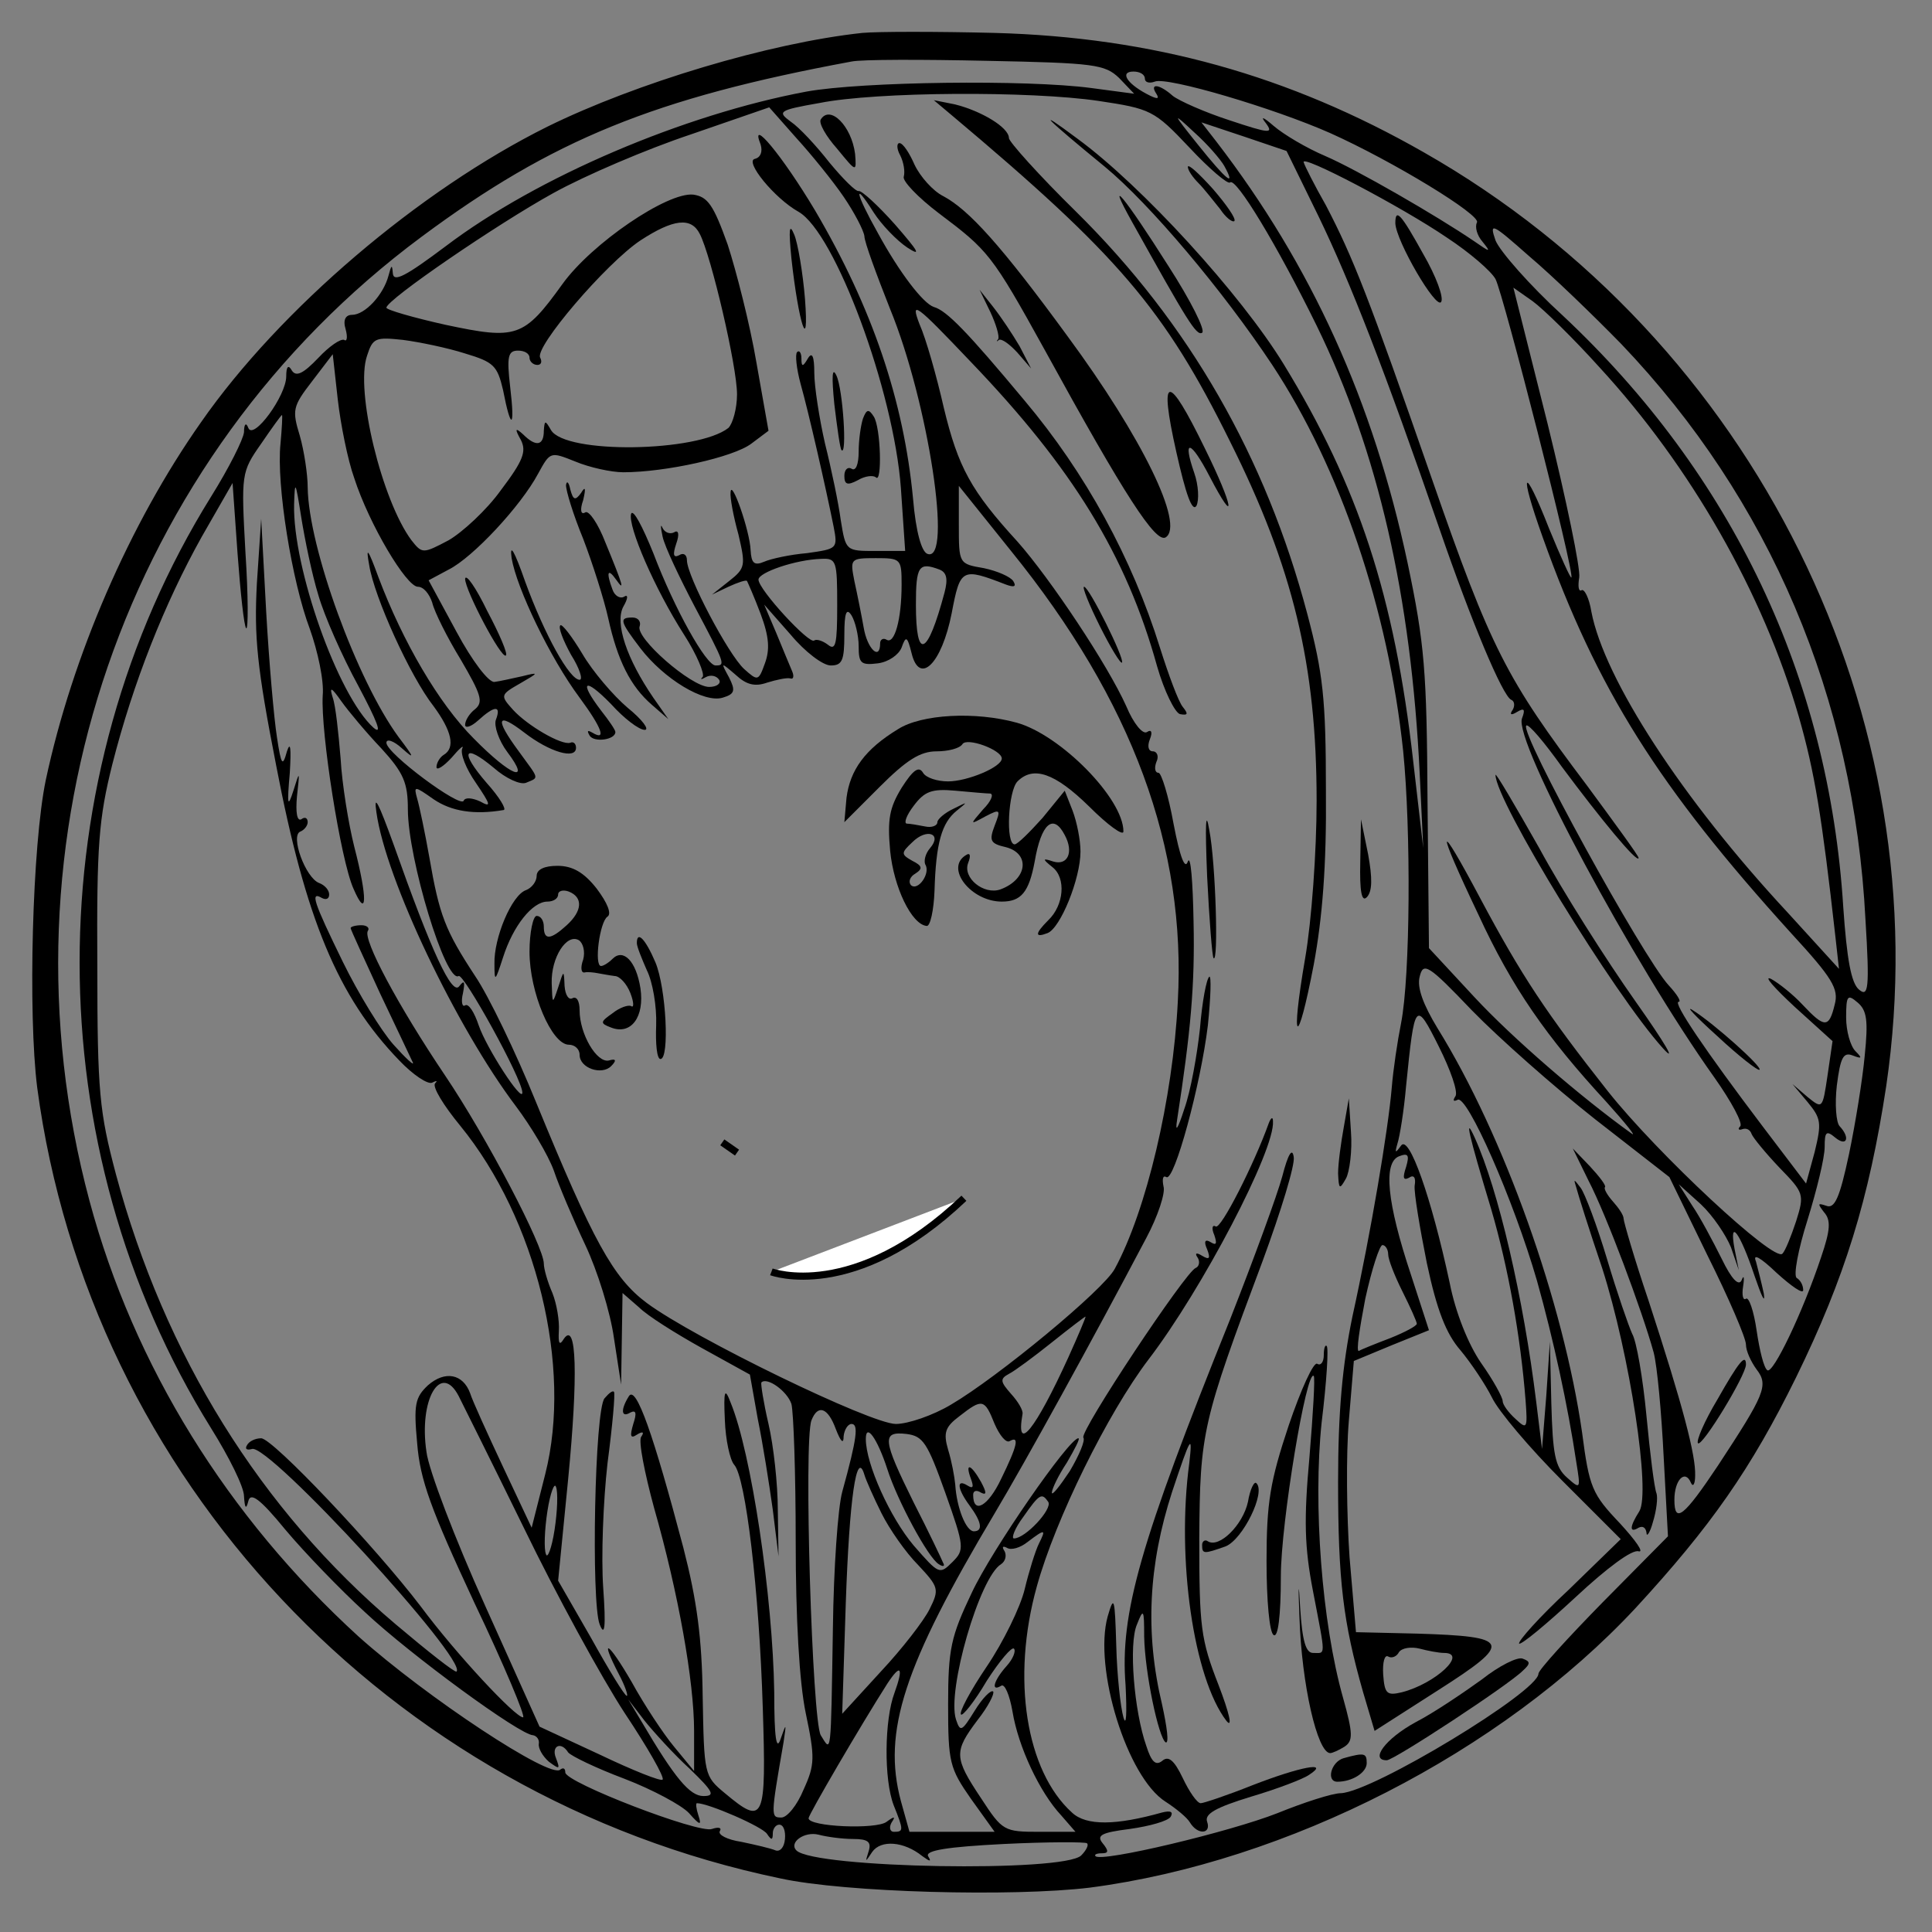 <?xml version="1.0" encoding="utf-8"?>
<!-- Generator: Adobe Illustrator 26.0.0, SVG Export Plug-In . SVG Version: 6.00 Build 0)  -->
<svg version="1.1" id="图层_1" xmlns="http://www.w3.org/2000/svg" xmlns:xlink="http://www.w3.org/1999/xlink" x="0px" y="0px"
	 viewBox="0 0 270 270" style="enable-background:new 0 0 270 270;" xml:space="preserve">
<rect x="0" y="0" width="270" height="270" fill="#808080" stroke="none"/>
<style type="text/css">
	.st0{fill:#FFFFFF;stroke:#000000;stroke-miterlimit:10;}
</style>
<g transform="translate(0,270) scale(0.1,-0.1)">
	<path d="M1205,2654c-130-14-316-70-440-131c-179-89-374-255-484-413c-100-142-180-327-217-500c-19-91-25-327-12-430
		C125,634,543,189,1090,75c91-20,326-26,433-13c276,36,575,189,763,391c105,114,161,194,224,322c68,139,102,249,126,407
		c76,516-184,1042-646,1305c-189,108-380,161-600,167C1310,2656,1227,2656,1205,2654z M1564,2591l21-22l-60,8c-90,12-321,9-398-5
		c-171-32-376-119-504-216c-56-42-73-51-74-38s-2,12-6-3c-7-27-33-55-51-55c-9,0-13-7-9-20c3-11,2-18-2-15c-5,2-21-9-36-25
		c-21-22-31-27-37-18c-5,9-8,6-8-8c0-27-46-90-53-72c-3,8-6,6-6-6c-1-10-21-50-46-90c-245-394-245-908,0-1302c25-40,46-82,46-95
		c1-17,3-19,6-7c3,13,16,4,52-40c26-31,76-83,111-115c64-60,217-172,235-172c5-1,9-6,8-12s5-17,14-25c15-11,16-11,10,5
		c-7,17,7,24,17,8c4-5,39-22,79-37c39-15,80-37,90-48c15-17,18-18,13-3c-3,9-4,17-2,17c16,0,92-33,98-43c6-9,8-9,8,1c0,6,4,12,9,12
		c6,0,9-9,8-20c-1-12-7-18-13-16c-7,3-29,8-48,12c-20,3-33,10-30,15s-2,6-11,3c-18-7-205,65-205,79c0,6-3,7-7,4
		c-13-14-187,101-282,186c-183,167-314,378-376,609c-135,504,49,1039,464,1347c183,136,326,194,601,245c14,3,99,3,189,1
		C1530,2612,1544,2610,1564,2591z M1600,2590c0-5,6-7,14-4c17,7,166-37,245-72c87-39,212-115,205-125c-3-6,0-18,8-27
		c12-15,11-15-12,1c-53,36-164,100-208,119c-26,11-58,30-72,42c-15,13-19,14-11,4c11-15,6-15-51,4c-34,11-70,27-79,34
		c-19,17-33,18-23,3c5-8,1-8-14,0c-28,15-37,31-18,31C1593,2600,1600,2596,1600,2590z M1535,2559c73-11,78-13,127-65
		c28-30,54-52,57-49c8,8,66-88,121-200c86-176,132-378,144-625l5-105l-14,121c-26,231-77,385-181,555c-60,98-198,249-288,315
		c-63,47-45,29,38-39c63-52,165-173,234-277c95-144,162-341,183-540c11-110,10-314-3-380c-5-25-11-65-13-90c-5-59-29-202-55-320
		c-14-68-20-133-20-231c0-138,7-196,35-294l16-54l89,57c105,67,102,75-30,79l-85,2l-9,105c-4,58-5,143-1,190l7,84l53,22l52,21
		l-25,77c-34,102-39,157-17,166c13,5,15,2,10-15c-5-15-4-19,4-15c7,5,10,0,8-11c-1-10,7-58,17-108c14-66,27-99,47-122
		c15-18,35-48,44-66c9-19,53-71,98-116l82-82l-73-71c-41-38-71-72-69-75c3-2,38,27,79,65c44,41,79,67,88,64c8-2-4,15-26,39
		c-39,41-43,50-53,127c-26,181-109,415-202,565c-20,33-29,57-25,72c5,21,12,17,73-47c38-39,115-107,172-152l104-81l53-109
		c30-60,54-116,54-125s7-24,15-35c17-22,11-35-54-134c-48-72-61-82-61-48c0,28,15,43,23,24c3-7,6-2,6,10c1,28-17,97-65,244
		c-20,59-35,111-35,115c0,5-7,15-15,24s-13,18-11,20s-8,15-21,29l-24,25l22-45c25-48,75-182,91-240c5-19,11-85,14-146l6-111l-91-92
		c-49-50-90-95-90-100c0-25-231-165-276-167c-12,0-52-13-89-28c-66-26-246-69-254-60c-2,2,1,4,9,4c9,0,10,3,1,14s-2,15,38,20
		c28,4,53,11,57,17c4,7,0,9-12,6c-64-18-106-19-126,0c-64,58-85,187-49,316c26,94,99,242,156,317c75,98,177,293,174,333c0,7-3,5-6-3
		c-20-56-67-149-74-144c-5,3-6-3-2-12c4-12,3-15-5-10s-10,1-5-10c5-13,3-15-7-9c-8,5-11,4-6-3c3-5,2-12-3-14c-14-5-162-228-157-237
		c3-4-6-25-19-47c-14-21-25-35-25-30s9,24,21,42c11,19,19,34,16,34c-13,0-121-156-149-216c-29-61-33-78-33-156c0-81,2-89,32-132
		l33-46h-60h-59l-12,43c-26,97,4,189,131,402c43,72,136,241,212,385c16,30,27,63,24,72c-2,10-1,16,4,13c11-7,48,129,58,212
		c4,39,5,70,2,68c-4-3-10-35-13-72c-4-37-13-88-22-113c-9-28-13-34-10-15c19,123,25,188,23,277c-1,56-4,94-8,84c-4-12-11,6-20,53
		c-7,39-17,71-21,71c-5,0-6,7-3,15c4,8,1,15-5,15s-8,7-4,17s2,14-4,10s-19,12-29,36c-26,58-106,178-152,230c-65,71-83,104-103,187
		c-10,44-25,97-34,117c-13,34-6,29,71-52c143-149,218-271,261-426c10-35,25-65,32-67c11-2,12,0,4,10c-6,7-20,45-32,83
		c-39,125-104,244-189,345c-80,96-109,126-127,131c-15,5-48,48-78,103c-32,57-35,75-6,29c11-17,32-39,47-49c20-13,16-6-17,32
		c-24,27-47,48-51,47s-22,17-41,40c-18,23-42,49-54,57c-19,14-17,16,40,26C1225,2572,1440,2573,1535,2559z M1179,2425
		c15-22,28-47,29-55c0-8,17-54,36-102c53-129,88-356,52-342c-8,3-16,30-20,77c-13,137-57,267-137,403c-46,77-92,132-76,92
		c3-10,0-18-8-20c-15-3,27-55,61-74c51-29,133-250,143-386l6-88h-41c-42,0-42,0-49,43c-3,23-13,71-22,107c-8,35-15,80-15,99
		c0,23-3,30-9,20c-7-12-9-12-9,0c0,8-3,12-6,9s-1-23,5-45c11-39,35-144,46-199c6-31,5-31-37-37c-24-2-51-8-60-12c-14-6-18-2-19,16
		c-1,27-27,101-28,81c-1-7,4-34,11-59c10-43,10-47-13-65l-24-19l23,11c13,6,25,10,26,8s10-22,19-46c12-32,13-50,6-69
		c-9-25-10-25-29-8c-22,20-80,130-80,152c0,8-5,11-11,7c-8-4-9,1-4,16c5,14,3,20-3,16c-6-3-13,0-16,6c-3,7-3,2,0-12s24-58,45-98
		c43-81,43-82,29-82c-13,0-57,78-87,157c-15,37-28,62-31,55c-5-17,33-105,74-169c18-28,29-55,26-59c-4-4-2-4,5,0c6,3,14,2,18-4
		c3-5-3-10-14-10c-25,0-104,69-97,85c2,6-2,12-10,12c-19,0-18-5,11-43c33-43,89-77,115-69c17,5,18,10,9,28c-12,22-12,22,9,4
		c15-14,27-17,44-11c13,4,27,7,32,6c5-2,6,3,3,10s-13,31-22,53l-17,40l37-42c20-24,45-43,56-43c16,0,19,7,19,43c0,31,3,38,10,27
		c5-8,10-28,10-43c0-24,3-27,27-24c15,2,29,12,33,22c6,17,8,16,14-8c11-45,42-15,56,56c12,63,14,64,76,40c11-4,15-3,10,5
		c-4,6-22,14-41,18c-35,6-35,6-35,61v54l73-91c170-210,245-415,233-630c-7-136-44-292-88-373c-15-29-164-152-229-190
		c-25-15-60-27-77-27c-35,0-282,120-348,169c-47,35-75,86-155,281c-28,69-66,148-85,176c-42,64-50,85-64,166c-6,34-14,72-17,82
		c-5,18-4,18,23-1c25-17,57-22,98-15c4,1-6,18-24,38c-38,44-32,56,10,21c17-15,37-24,45-21c19,8,19,4-10,44c-34,46-31,56,8,26
		c35-27,72-38,72-21c0,6-4,9-8,7c-12-4-60,24-80,46c-18,20-18,21,10,37c26,15,27,16,3,10c-14-3-31-7-39-8s-31,29-53,70l-39,72l28,15
		c34,17,101,89,125,134c17,31,17,31,52,17c19-8,50-15,67-15c59,0,154,21,179,40l24,18l-17,96c-9,53-28,127-40,164
		c-20,56-28,67-48,70c-36,4-142-68-183-125c-54-75-64-78-163-57c-45,10-83,21-83,24c0,11,155,117,233,160c45,25,132,62,192,82
		l110,38l38-43C1134,2484,1164,2447,1179,2425z M1711,2468c17-31,3-20-37,30c-36,45-36,46-5,17C1687,2499,1706,2477,1711,2468z
		 M1843,2397c44-91,92-214,169-437c44-128,88-233,100-238c5-2,5-9,2-14c-5-7-2-8,6-3c10,6,12,4,7-9c-12-31,155-342,269-502
		c24-34,40-64,36-68s-2-6,3-4c6,2,11-1,13-7c2-5,19-26,39-47c34-35,35-37,23-75c-7-21-15-41-19-45c-11-13-175,140-244,227
		c-86,109-121,162-178,269c-61,115-63,104-3-22c47-102,95-171,179-262c27-30,43-50,35-44c-71,51-166,133-219,190l-64,69l-2,205
		c-1,182-4,220-28,334c-48,225-134,415-267,588l-21,27l60-20l59-20L1843,2397z M2022,2368c32-21,62-47,68-58c11-21,111-412,106-417
		c-1-2-15,29-31,68c-36,92-43,83-9-12c76-213,162-349,347-553c58-63,67-78,61-100c-8-33-14-33-45,0c-13,14-33,30-44,36
		c-11,5,4-12,33-39l53-48l-7-48c-7-47-7-47-28-30l-21,18l21-25c19-23,20-29,10-70l-12-44l-60,79c-81,107-127,175-118,175
		c4,0-2,10-14,23c-36,39-209,354-199,363c3,3,25-23,50-58c52-70,106-136,107-127c0,3-33,48-72,101c-113,150-134,190-217,429
		c-89,256-110,309-148,382c-16,28-30,56-31,60C1816,2486,1959,2411,2022,2368z M978,2373c16-31,52-185,52-224c0-20-6-41-12-47
		c-43-34-228-37-248-3c-8,14-9,14-10-1c0-21-11-23-29-5c-11,10-12,8-3-8c8-16,3-29-28-70c-20-28-54-59-73-70c-36-19-37-19-52,0
		c-41,55-79,209-62,258c8,25,12,26,50,22c23-3,62-11,87-19c40-12,45-17,53-51c11-57,17-55,10,4c-5,43-3,51,11,51c9,0,16-4,16-10
		c0-5,5-10,11-10c5,0,7,4,4,10c-9,14,92,132,140,164C941,2394,966,2397,978,2373z M2266,2219c207-217,325-493,341-804
		c6-97,4-109-9-98c-11,9-17,43-22,115c-20,321-155,605-392,827c-46,42-88,90-94,105c-9,26-5,24,47-22C2169,2315,2227,2259,2266,2219
		z M2235,2187c128-139,229-316,279-489c22-77,32-138,51-307l5-45l-72,79c-147,158-256,326-274,420c-3,19-10,33-14,30c-4-2-5,6-3,18
		s-18,108-44,214l-48,191l27-19C2157,2268,2199,2227,2235,2187z M495,2032c21-65,73-152,89-152c8,0,16-10,20-22c3-13,21-49,40-80
		c28-48,32-59,20-69c-8-6-14-16-14-22c0-5,8-3,18,6c23,21,33,22,25,1c-3-8,4-29,16-45c34-45,5-34-47,19c-49,49-99,135-133,225
		c-15,41-18,44-13,17c7-44,57-155,90-197c25-34,31-58,14-68c-5-3-10-11-10-17c0-5,9,0,21,13c11,13,18,19,15,13c-3-7,5-28,19-48
		c21-31,22-35,6-26c-11,5-21,6-23,1c-4-11-108,66-108,81c0,6,10,3,22-8c18-16,17-13-5,16c-58,79-126,265-127,349c0,18-5,51-11,72
		c-11,36-10,41,17,76l29,38l7-63C476,2107,486,2057,495,2032z M392,2080c-6-57,16-193,41-259c11-31,20-72,18-93c-3-51,25-230,43-270
		c19-44,20-14,1,59c-8,32-17,87-19,123c-3,36-7,74-11,85c-5,16-2,15,12-5c10-14,35-44,56-66c31-34,37-48,37-85c0-69,53-244,71-233
		c7,4,89-144,89-163c0-15-50,62-61,94c-6,18-14,31-19,28c-4-3-6,5-3,17c3,16,2,19-5,10c-10-15-39,48-92,198c-21,58-28,72-24,45
		c13-94,112-301,195-411c21-28,45-68,53-90c7-21,27-68,44-104s35-94,40-130l10-65l1,64l1,64l23-20c12-12,52-37,88-57l67-37l11-62
		c7-34,16-91,21-127l8-65l-1,65c0,36-6,90-13,120s-11,56-10,58c8,8,36-12,42-30c3-11,6-97,6-192c0-107,5-197,14-240
		c13-62,13-72-3-107c-9-22-23-39-31-39c-15,0-15,1,3,105c4,27,4,28-4,5c-6-18-9,1-9,65c-2,133-32,335-61,405c-8,21-10,18-8-25
		c1-27,7-55,13-62c16-17,35-176,40-340c5-158,2-165-53-119c-29,24-29,26-31,135c-1,82-8,134-27,208c-42,159-66,227-76,212
		c-12-19-11-31,2-23c8,4,9-1,4-16c-5-17-4-21,5-15c8,5,11,4,6-3c-4-6,5-51,18-99c34-119,56-243,56-312v-56l-28,34
		c-15,18-42,59-59,90c-33,57-46,65-18,11c9-17,13-30,11-30c-3,0-25,36-50,81l-46,80l14,142c14,144,12,222-6,196c-6-10-8-7-7,11
		c1,14-3,38-9,53c-7,16-12,34-12,41c0,24-80,177-138,263c-66,98-115,190-108,202c3,4-1,8-9,8s-15-2-15-4s19-43,41-91
		c23-48,43-91,46-97c2-5-10,6-27,25s-49,71-71,116c-41,84-46,99-29,89c6-3,10-1,10,5s-6,13-14,16c-19,7-41,67-26,72c5,2,10,8,10,13
		c0,6-4,8-9,4c-6-3-8,10-6,32c4,36,4,37-5,8c-8-25-9-20-5,25c2,34,1,45-4,30c-6-22-8-20-14,20c-4,25-11,104-15,175l-7,130l-6-90
		c-4-75,0-117,27-255c41-214,86-323,172-412c19-20,40-34,46-31s8,3,4-1c-4-5,12-31,35-59c107-131,157-337,119-487l-19-75l-40,85
		c-22,47-43,93-46,103c-10,27-35,32-59,11c-18-17-20-27-15-81c4-51,19-92,80-223c42-88,72-160,68-160c-11,0-94,89-143,155
		c-64,84-207,235-223,235c-8,0-17-4-20-10c-3-5,0-7,7-5c23,9,302-295,286-311c-2-2-40,28-85,66c-189,160-323,376-391,629
		c-23,87-26,114-26,291c-1,169,2,206,21,282c29,114,73,225,125,318l43,75l7-99c4-54,9-101,12-104s3,45-1,106c-6,110-6,112,22,152
		c15,22,28,40,29,40S394,2102,392,2080z M445,1868c8-28,33-85,56-127c26-49,34-69,21-58c-50,45-113,224-111,312c1,35,2,33,10-18
		C426,1946,436,1897,445,1868z M1170,1854c0-54-2-64-13-55c-8,6-16,8-19,6c-6-7-78,71-78,85c0,10,52,28,88,29
		C1169,1920,1170,1916,1170,1854z M1260,1883c0-49-10-84-21-77c-5,3-9,0-9-5c0-25-18-8-23,22c-3,17-9,47-13,65c-6,31-6,32,30,32
		C1259,1920,1260,1919,1260,1883z M1313,1904c10-4,12-13,7-32c-24-90-40-96-40-17C1280,1909,1284,1915,1313,1904z M2606,1225
		c-3-33-13-95-22-138c-13-61-20-77-32-72c-12,4-12,3-3-9c10-11,9-25-4-63c-26-78-67-163-75-158c-5,3-11,28-15,55c-4,28-11,48-15,45
		s-6,5-4,17c2,13,1,17-2,9c-4-9-14,1-28,30c-12,24-30,58-41,74l-19,30l31-28c17-16,35-43,42-60l11-32l-6,30c-8,44,8,22,28-38
		c10-29,15-40,13-25c-3,14-8,34-11,45c-5,12,6,6,29-16c21-19,37-30,37-24c0,7-4,14-9,17s2,40,15,81c13,42,24,87,24,102
		c0,21,2,24,15,13c16-13,21,0,6,16c-5,5-7,31-4,57c5,39,9,47,22,42s14-4,4,6c-7,7-13,28-13,47c0,31,2,33,16,21
		C2609,1288,2611,1274,2606,1225z M2034,1168c-4-6-3-8,3-5c13,8,78-139,111-253c23-82,43-174,55-254c6-37,6-38-13-21
		c-17,15-20,33-22,104l-2,86l-5-75l-6-75l-8,65c-18,147-53,297-86,370c-15,33-9,6,23-100c24-82,41-178,48-267c3-40,2-41-14-26
		c-10,9-18,20-18,25s-13,29-30,53c-18,26-36,71-44,112c-26,121-57,208-68,192c-8-11-9-11-5,3c3,9,9,45,12,80c12,119,13,121,46,55
		C2027,1205,2038,1174,2034,1168z M1940,947c0-7,9-30,20-52s20-42,20-45s-17-12-37-20c-21-8-41-16-44-18c-4-1,1,31,9,73
		c9,41,20,75,24,75S1940,954,1940,947z M1493,803c-46-101-74-136-64-79c1,5-6,17-16,28c-15,17-16,21-3,28c8,4,35,24,60,44
		s46,36,47,36S1507,834,1493,803z M641,749c4-8,45-90,91-184c45-93,109-210,141-259c32-48,56-90,53-93c-2-3-42,13-88,35l-84,39
		l-76,169c-42,93-79,190-82,215C585,744,616,797,641,749z M1390,710c7-16,16-27,21-24c14,8,11-6-12-53c-18-38-39-50-39-22
		c0,6,5,7,11,3c8-4,8,0,0,15c-14,25-23,28-14,4c4-11,3-14-5-9c-16,10-14-5,3-28s19-36,6-36c-11,0-24,33-26,65c-1,11-5,33-10,49
		c-7,24-4,32,16,47C1373,746,1376,745,1390,710z M1168,703c7-18,11-22,11-10c1,9,6,17,11,17c10,0,8-19-13-95c-6-22-12-107-13-190
		c-3-183-2-174-17-150c-12,21-24,411-13,440C1143,738,1157,733,1168,703z M1240,647c14-44,57-124,72-133c6-4,9-3,6,2
		c-2,5-20,43-41,84c-44,89-45,100-10,96c23-3,29-12,54-82c27-76,27-80,10-97c-18-18-19-17-54,23c-33,39-67,114-67,149
		C1210,712,1226,690,1240,647z M1232,585c11-22,34-55,51-72c29-31,30-34,16-62c-8-16-38-55-68-87l-54-59l5,155c5,145,15,216,26,179
		C1210,632,1221,607,1232,585z M775,562c-4-26-10-41-12-34c-3,7-2,34,2,60s10,41,12,34C780,615,779,588,775,562z M1465,601
		c6-10-32-51-48-51c-4,0,1,14,13,30C1453,613,1456,614,1465,601z M1452,543c-5-10-14-39-20-64s-30-74-53-108s-39-64-36-67
		c2-3,19,18,36,47c18,28,35,48,38,45s-1-14-10-24c-18-20-23-37-8-28c5,4,12-13,16-36c8-49,38-113,68-145l20-23h-50c-50,0-52,1-82,47
		c-38,57-38,65-5,109c15,19,24,37,22,40c-3,3-15-9-26-27c-18-29-20-30-26-12c-13,40,33,199,63,217c6,4,8,12,5,18c-4,6-3,8,3,5
		c6-4,19,0,29,8C1461,564,1462,563,1452,543z M2018,390c34,0-12-43-59-55c-21-5-24-2-26,25c-1,17,2,28,7,25s12,0,15,6c4,6,17,8,29,5
		C1995,393,2011,390,2018,390z M1250,334c-14-37-15-121-1-157c14-35,14-37,0-37c-5,0-7,6-3,13c6,9,4,9-7,1c-14-11-109-7-109,5
		c0,5,73,130,110,188C1259,376,1263,370,1250,334z M964,228c33-32,36-38,19-38c-19,0-40,25-87,105l-18,30l23-30
		C914,279,942,248,964,228z M1192,130c21,0,26-4,22-17c-5-16-5-16,5-1c12,17,44,15,70-6c11-8,13-8,8,0c-4,8,27,13,106,17
		c61,3,114,3,116,1c3-2-1-10-8-17c-24-24-373-18-398,7c-11,11,11,27,31,22C1155,133,1177,130,1192,130z"/>
	<path d="M1330,2539c232-195,297-270,389-456c88-176,121-312,121-502c0-71-7-168-16-220c-21-122-11-129,12-9c12,65,18,138,17,243
		c0,128-4,164-26,247c-58,219-165,406-323,562c-52,51-94,98-94,103c0,15-39,38-75,47l-30,6L1330,2539z"/>
	<path d="M1147,2533c-3-5,7-23,23-41c27-33,27-33,25-7C1190,2524,1160,2554,1147,2533z"/>
	<path d="M1258,2483c5-10,7-23,5-30c-2-6,20-29,49-51c69-52,74-57,148-191c113-206,155-270,169-262c27,17-33,140-137,281
		c-92,126-138,177-174,196c-14,7-32,27-40,44c-7,16-16,30-21,30C1253,2500,1253,2492,1258,2483z"/>
	<path d="M1660,2467c0-5,7-15,15-23s21-25,30-36c8-12,17-19,20-17c3,3-11,23-30,45C1676,2457,1661,2471,1660,2467z"/>
	<path d="M1582,2390c77-138,90-160,98-155c5,3-16,45-47,93C1571,2426,1544,2458,1582,2390z"/>
	<path d="M1384,2264c8-17,13-34,11-38c-3-3-2-4,1-1c4,2,15-6,26-18l19-22l-16,31c-10,17-26,41-37,55l-19,24L1384,2264z"/>
	<path d="M1644,2068c13-58,22-84,28-75c4,8,3,29-3,46c-17,49-5,46,21-4c39-75,34-43-6,38C1632,2180,1619,2179,1644,2068z"/>
	<path d="M1537,1825c15-30,29-53,31-51c4,5-46,106-53,106C1512,1880,1522,1855,1537,1825z"/>
	<path d="M1687,1475c3-60,7-112,9-114c7-8,3,133-6,179C1685,1570,1684,1549,1687,1475z"/>
	<path d="M1901,1496c-1-42,2-57,9-50c8,8,8,27,2,60l-10,49L1901,1496z"/>
	<path d="M1878,1125c-4-22-8-51-8-65c1-22,2-23,11-7c5,9,9,39,7,65l-3,47L1878,1125z"/>
	<path d="M1792,1056c-7-26-40-116-73-200c-126-313-154-411-146-511c2-40,1-59-3-45s-9,59-10,100c-2,67-3,72-12,41
		c-20-72,27-225,81-259c14-9,30-22,34-29c11-18,30-16,24,1c-4,11,12,20,61,35c37,11,74,25,82,31c29,19-13,11-80-15
		c-35-14-68-25-72-25c-5,0-16,16-25,35c-12,25-20,32-29,24c-9-7-15-1-22,21c-17,48-25,143-13,170c9,23,10,21,10-17
		c1-51,20-141,30-148c5-2,2,21-5,53c-24,100-19,195,14,297c26,78,29,83,24,40c-18-134,6-300,52-360c9-11,4,11-11,50
		c-25,64-27,81-27,205c1,149,4,162,89,389c25,68,45,133,43,144C1806,1097,1800,1087,1792,1056z"/>
	<path d="M2203,1040c2-8,18-59,36-112c39-122,68-314,52-340c-14-22-14-31-1-23c6,3,10,0,11-7c0-7,5,0,9,15c5,16,7,34,5,40
		c-3,7-9,55-14,108s-14,105-20,115c-5,11-21,57-35,104s-31,92-37,100C2199,1053,2199,1053,2203,1040z"/>
	<path d="M1850,806c0-9-4-15-9-12c-5,4-23-36-40-86c-26-78-31-108-31-190c0-54,4-100,10-103c6-4,10,26,10,82c0,75,36,291,46,280
		c2-2-1-53-6-113c-8-88-7-126,5-188c18-94,18-86,0-86c-10,0-15,16-18,63c-2,39-3,34-1-13c3-94,25-190,43-190c3,0,12,4,20,9
		c12,8,12,18-2,68c-30,106-42,271-30,385c7,57,10,105,7,107C1852,821,1850,816,1850,806z"/>
	<path d="M2400,744c-18-30-30-58-27-61c6-5,67,95,67,110C2440,809,2430,797,2400,744z"/>
	<path d="M1744,601c-7-32-40-65-56-55c-4,3-8,0-8-5c0-13,2-13,33-2c24,10,56,75,43,88C1753,631,1747,619,1744,601z"/>
	<path d="M2071,353c-25-18-66-46-93-60c-42-23-64-53-40-53c10,0,170,105,190,125c11,10,11,13,0,17C2121,385,2095,372,2071,353z"/>
	<path d="M1878,243c-18-5-25-33-9-33c21,0,41,13,41,26C1910,250,1907,251,1878,243z"/>
	<path d="M1106,2339c10-91,25-137,19-57c-3,37-10,78-15,90C1103,2389,1102,2380,1106,2339z"/>
	<path d="M1166,2135c4-33,8-62,10-64c8-9,2,85-7,104C1163,2188,1162,2175,1166,2135z"/>
	<path d="M1206,2115c-3-9-6-30-6-46c0-18-4-28-10-24c-5,3-10-1-10-10c0-12,4-14,19-6c10,6,21,7,25,4c9-10,7,70-3,85
		C1214,2129,1211,2128,1206,2115z"/>
	<path d="M791,2022c0-8,10-41,24-75c13-34,29-84,35-111c13-59,31-95,61-121l23-20l-21,30c-37,54-54,104-42,127c7,12,7,18,1,14
		c-5-3-13,1-16,10c-9,24-7,31,5,14s11-11-15,52c-10,26-23,45-28,42c-6-4-8,3-3,17c4,17,3,20-3,10c-8-11-11-10-15,5
		C795,2026,792,2029,791,2022z"/>
	<path d="M715,1920c7-42,54-140,95-195c31-42,38-61,18-49c-7,4-8,3-4-4c6-10,36-6,36,5c0,3-9,16-20,30c-32,42-23,47,14,9
		c18-20,39-36,47-36c7,0-3,14-24,31c-20,17-49,51-63,75c-15,25-29,43-31,40c-3-3,4-21,15-41c12-19,17-35,12-35c-14,0-49,63-76,137
		C719,1930,712,1942,715,1920z"/>
	<path d="M650,1891c0-16,51-113,57-107c3,2-9,30-26,62C665,1879,651,1899,650,1891z"/>
	<path d="M1255,1681c-46-28-67-57-72-96l-3-34l49,49c38,38,57,50,80,50c16,0,32,4,36,10c6,10,55-8,55-20s-48-32-75-32
		c-15,0-31,5-35,12c-6,10-14,4-30-21c-17-28-20-44-16-88c5-51,30-103,51-105c5-1,10,22,11,49c2,67,10,95,31,112c16,13,16,13-4,3
		c-13-6-23-15-23-19c0-5-8-8-17-6c-10,2-22,4-26,4c-4,1,0,12,10,25c15,20,25,24,58,21c22-2,44-4,49-4c5-1,1-11-10-22
		c-19-22-19-22,3-10c21,11,22,10,13-13c-8-21-6-25,16-30c34-9,30-45-8-59c-23-8-53,16-45,37c4,10,3,15-3,11c-30-18,7-65,50-65
		c27,0,38,13,46,56c9,53,26,68,42,37c13-24,4-43-16-37c-15,5-16,4-1-8c19-15,16-53-6-74c-19-19-19-25-1-18s46,76,46,114
		c0,16-5,41-11,57l-11,28l-31-38c-18-20-35-37-39-37c-13,0-9,75,4,88c22,22,52,12,100-35c26-26,48-42,48-35c0,46-88,135-149,152
		C1363,1706,1288,1702,1255,1681z M1300,1515c-7-8-9-18-7-23c8-12-10-38-20-29c-4,5-1,12,6,16c11,7,10,11-4,18c-16,9-16,11,0,26
		C1295,1543,1317,1535,1300,1515z"/>
	<path d="M750,1476c0-8-7-17-15-20c-20-7-45-67-44-103c0-26,1-25,12,9c14,44,41,78,62,78c8,0,15,4,15,10c0,5,7,7,15,4
		c20-8,19-27-3-47c-23-21-32-21-32-2c0,8-4,15-10,15c-5,0-10-23-10-50c0-57,31-130,55-130c8,0,15-6,15-14c0-19,31-29,44-16
		c8,8,7,11-3,8c-17-4-41,37-41,70c0,13-4,20-10,17c-5-3-10,4-11,17c-1,23-1,23-9-2c-8-24-8-24-9,6c-1,36,21,70,38,60c6-4,9-16,6-27
		c-4-11-3-19,2-18c4,1,13,0,18-1c6-1,16-3,24-4c7,0,17-11,22-24s5-21,1-18c-4,2-16-2-26-10c-17-12-18-14-2-20c28-11,47,15,41,55
		c-6,38-24,56-39,41c-6-6-13-10-16-10c-10,0-2,62,9,69c6,4,0,19-15,39c-18,23-34,32-55,32C761,1490,750,1485,750,1476z"/>
	<path d="M890,1382c0-5,7-22,14-38c8-16,14-50,13-77c-1-26,1-47,6-47c13,0,8,99-7,135C902,1388,890,1400,890,1382z"/>
	<path d="M2090,1617c0-36,166-307,234-382c20-22,3,7-38,65s-102,154-135,215C2117,1575,2090,1621,2090,1617z"/>
	<path d="M1950,2388c1-25,57-121,64-110c4,6-7,36-25,67C1958,2401,1950,2410,1950,2388z"/>
	<path d="M2400,1252c30-28,57-49,59-47c4,4-63,64-93,83C2354,1296,2370,1279,2400,1252z"/>
	<path d="M845,746c-14-15-19-285-7-316c7-18,9-5,5,51c-3,43,0,121,6,174c7,53,11,98,9,100S851,753,845,746z"/>
</g>
<line class="st0" x1="100.943" y1="159.645" x2="103" y2="161.08"/>
<path class="st0" d="M107.8,177.743c0,0,11.53,4.343,26.908-10.286"/>
</svg>
